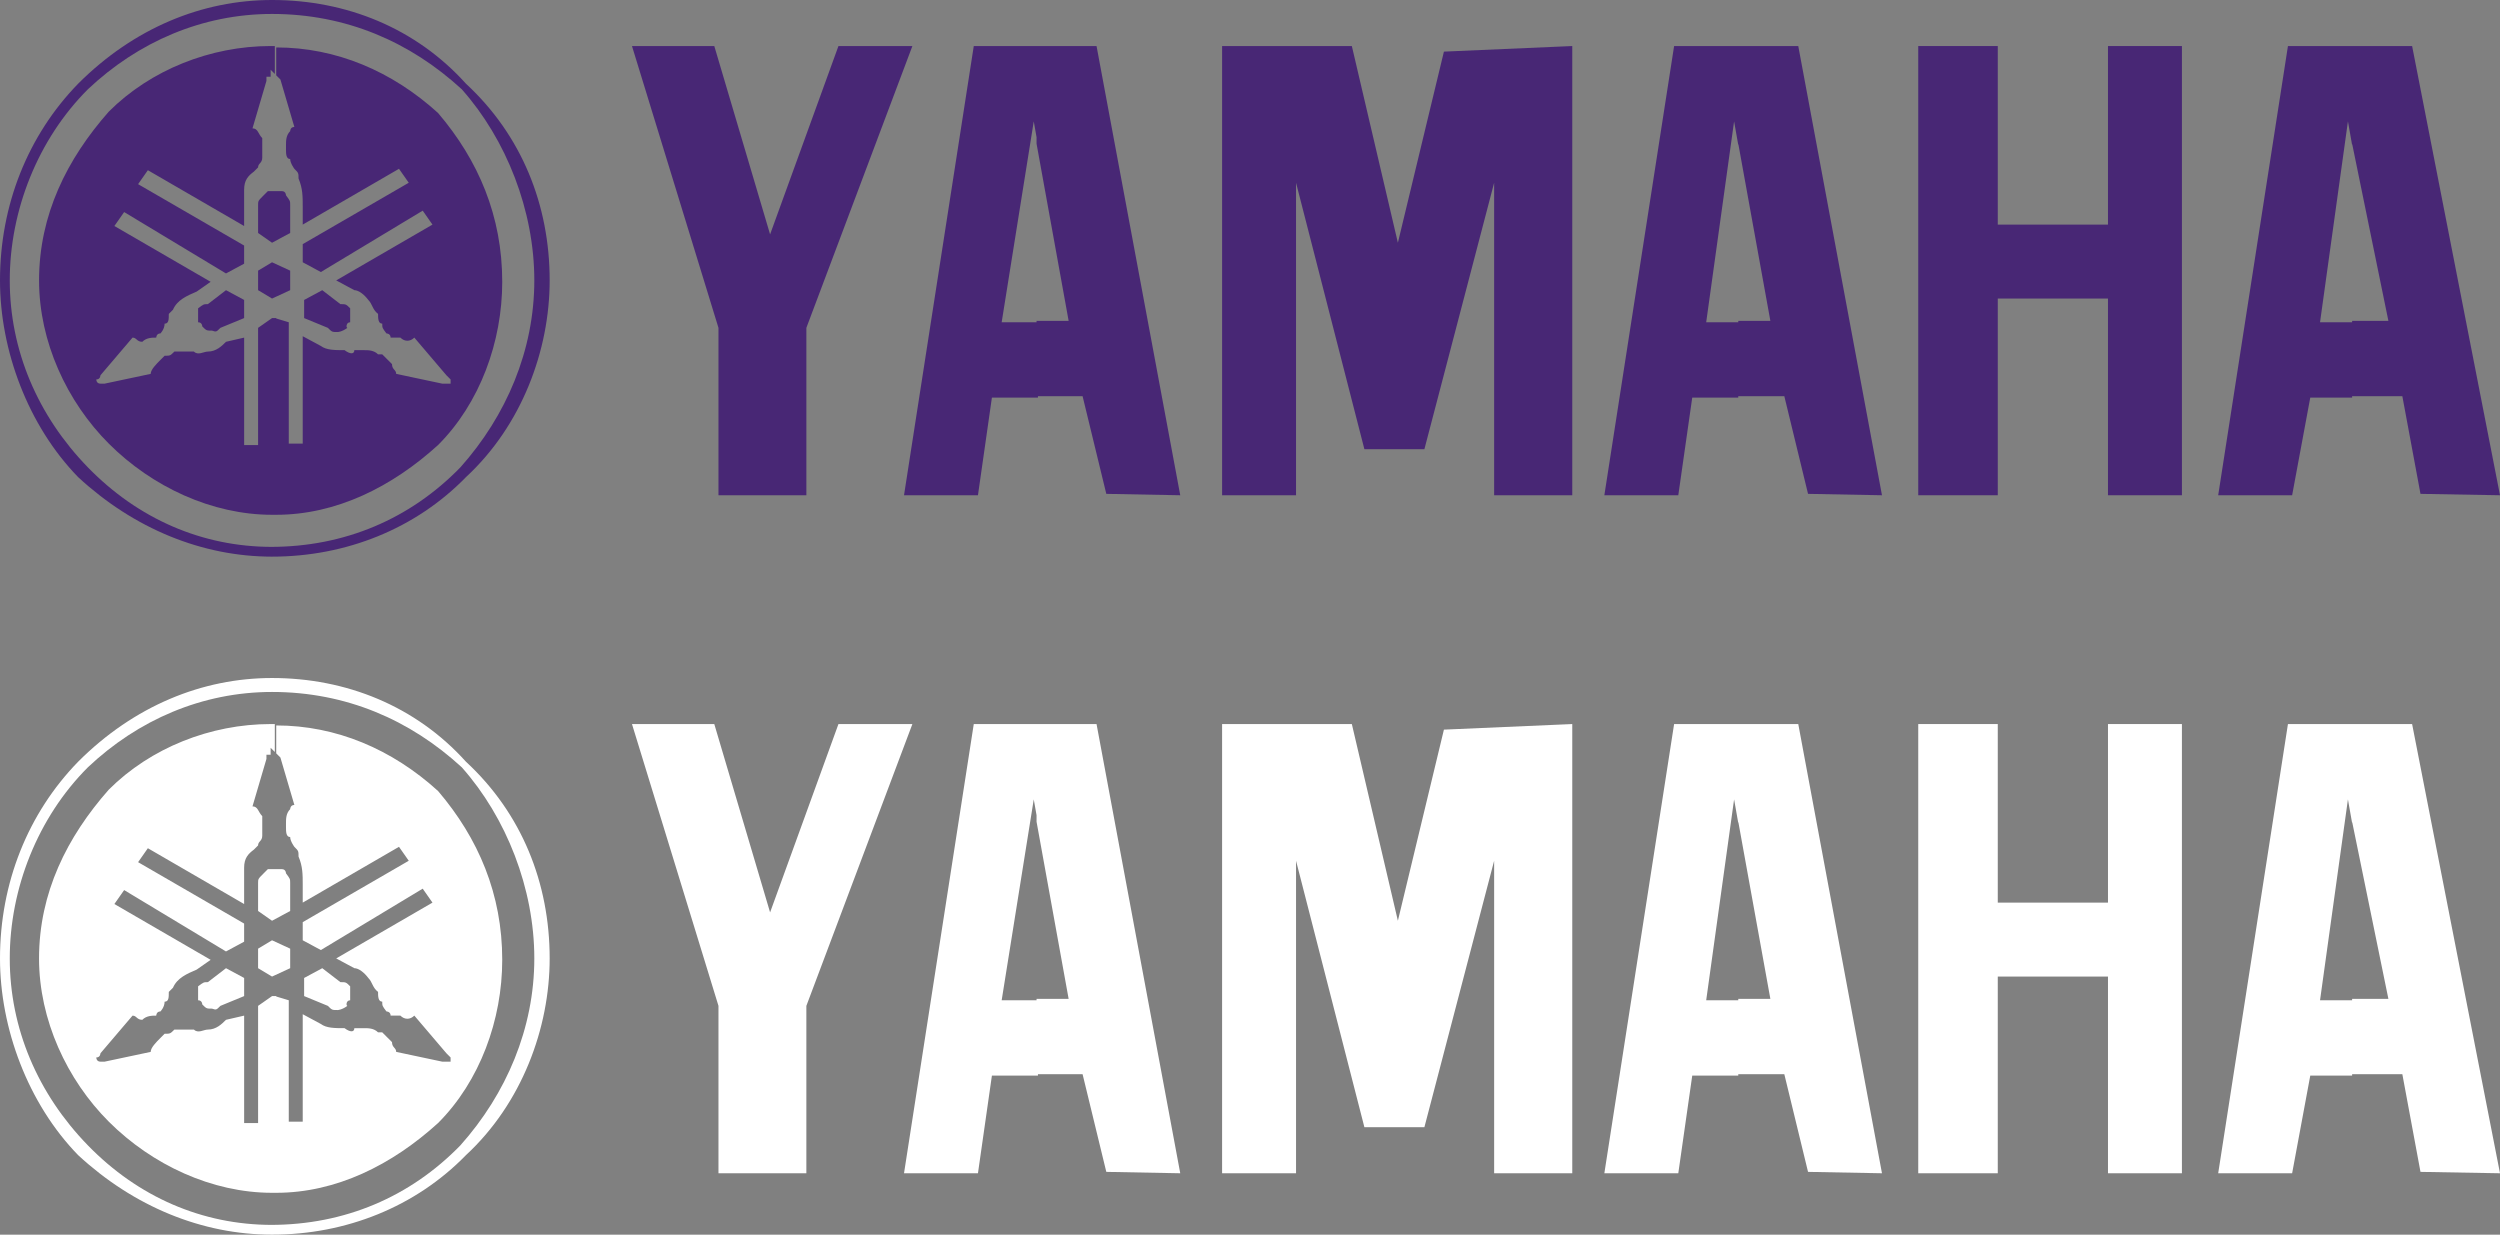 <?xml version="1.0" encoding="utf-8"?>
<!-- Generator: Adobe Illustrator 22.1.0, SVG Export Plug-In . SVG Version: 6.00 Build 0)  -->
<svg version="1.1" id="Layer_1" xmlns="http://www.w3.org/2000/svg" xmlns:xlink="http://www.w3.org/1999/xlink" x="0px" y="0px"
	 viewBox="0 0 179.2 88.5" style="enable-background:new 0 0 179.2 88.5;" xml:space="preserve">
<rect x="0" y="0" width="179.2" height="88.5" fill="#808080" stroke="none"/>
<style type="text/css">
	.st0{fill:#482775;}
	.st1{fill:#FFFFFF;}
</style>
<g>
	<g>
		<polygon class="st0" points="137.5,3.3 137.5,35.5 143.2,35.5 143.2,21.4 151.1,21.4 151.1,35.5 156.4,35.5 156.4,3.3 151.1,3.3 
			151.1,16.1 143.2,16.1 143.2,3.3 		"/>
		<path class="st0" d="M134.9,35.5l-6-32.2h-4.3v7l2.3,12.7h-2.3v5.4h3.3l1.7,7L134.9,35.5L134.9,35.5z M124.6,3.3H120l-5,32.2h5.3
			l1-7h3.3v-5.4h-2.3l2-14.4l0.3,1.7V3.3z"/>
		<polygon class="st0" points="87.6,35.5 92.9,35.5 92.9,13.1 97.8,32.2 102.1,32.2 107.1,13.1 107.1,35.5 112.7,35.5 112.7,3.3 
			103.5,3.7 100.2,17.4 96.9,3.3 87.6,3.3 		"/>
		<path class="st0" d="M84.6,35.5l-6-32.2h-4.3v7L76.6,23h-2.3v5.4h3.3l1.7,7L84.6,35.5L84.6,35.5z M74.4,3.3h-4.6l-5,32.2h5.3l1-7
			h3.3v-5.4h-2.6l2.3-14.4l0.3,1.7L74.4,3.3L74.4,3.3z"/>
		<polygon class="st0" points="51.5,35.5 57.8,35.5 57.8,23.5 65.4,3.3 60.1,3.3 55.2,16.8 51.2,3.3 45.3,3.3 51.5,23.5 		"/>
		<path class="st0" d="M19.5,39.9c5.3,0,10.3-2,13.9-5.7c4-3.7,6-9.1,6-14.1c0-5.4-2-10.4-6-14.1c-3.6-4-8.6-6-13.9-6v1
			c5.3,0,9.9,2,13.6,5.4c3.2,3.6,5.2,8.7,5.2,13.7s-2,9.7-5.3,13.4c-3.6,3.7-8.3,5.7-13.6,5.7v0.7H19.5z M19.5,0c-5,0-9.9,2-13.9,6
			C2,9.7,0,14.7,0,20.1c0,5,2,10.4,5.6,14.1c4,3.7,8.9,5.7,13.9,5.7v-0.7c-5,0-9.6-2-13.2-5.7s-5.6-8.4-5.6-13.4S2.7,10,6.3,6.4
			C9.9,3,14.5,1,19.5,1V0z"/>
		<path class="st0" d="M19.8,36.9c4.3,0,8.3-2,11.6-5c3-3,4.6-7.4,4.6-11.7c0-4.7-1.7-8.7-4.6-12.1c-3.3-3-7.3-4.7-11.6-4.7v2
			l0.3,0.3l1,3.4c-0.3,0-0.3,0.3-0.3,0.3c-0.3,0.3-0.3,0.7-0.3,1v0.3c0,0.3,0,0.7,0.3,0.7c0,0.3,0.3,0.7,0.3,0.7
			c0.3,0.3,0.3,0.3,0.3,0.7c0.3,0.7,0.3,1.3,0.3,2v1.3l6.9-4l0.7,1l-7.6,4.4v1.3l1.3,0.7l7.3-4.4l0.7,1l-6.9,4l1.3,0.7
			c0.3,0,0.7,0.3,1,0.7c0.3,0.3,0.3,0.7,0.7,1c0,0.3,0,0.7,0.3,0.7c0,0.3,0,0.3,0.3,0.7c0,0,0.3,0,0.3,0.3c0.3,0,0.3,0,0.7,0
			c0.3,0.3,0.7,0.3,1,0l2.3,2.7c0.3,0.3,0.3,0.3,0.3,0.3v0.3c-0.3,0-0.3,0-0.3,0c-0.3,0-0.3,0-0.3,0l-3.3-0.7c0-0.3-0.3-0.3-0.3-0.7
			c-0.3-0.3-0.3-0.3-0.7-0.7c-0.3,0-0.3,0-0.3,0c-0.3-0.3-0.7-0.3-1-0.3c0,0-0.3,0-0.7,0c0,0.3-0.3,0.3-0.7,0c-0.7,0-1.3,0-1.7-0.3
			l-1.3-0.7v7.7h-1v-8.7l-1-0.3v14.1H19.8z M19.5,36.9c0,0,0,0,0.3,0V22.8h-0.3l-1,0.7v8.4h-1v-7.7l-1.3,0.3
			c-0.3,0.3-0.7,0.7-1.3,0.7c-0.3,0-0.7,0.3-1,0c-0.3,0-0.3,0-0.7,0c-0.3,0-0.3,0-0.7,0c-0.3,0.3-0.3,0.3-0.7,0.3l-0.3,0.3
			c-0.3,0.3-0.7,0.7-0.7,1l-3.3,0.7H7.2c-0.3,0-0.3-0.3-0.3-0.3c0.3,0,0.3-0.3,0.3-0.3l2.3-2.7c0.3,0,0.3,0.3,0.7,0.3
			c0.3-0.3,0.7-0.3,1-0.3c0,0,0-0.3,0.3-0.3c0,0,0.3-0.3,0.3-0.7c0.3,0,0.3-0.3,0.3-0.7l0.3-0.3c0.3-0.7,1-1,1.7-1.3l1-0.7l-6.9-4
			l0.7-1l7.3,4.4l1.3-0.7v-1.3l-7.6-4.4l0.7-1l6.9,4v-1.3c0-0.7,0-1,0-1.3c0-0.7,0.3-1,0.7-1.3l0.3-0.3c0-0.3,0.3-0.3,0.3-0.7
			c0-0.3,0-0.3,0-0.7c0-0.3,0-0.3,0-0.7c-0.3-0.3-0.3-0.7-0.7-0.7l1-3.4c0,0,0,0,0-0.3h0.3V5l0.3,0.3v-2c-0.3,0-0.3,0-0.3,0
			C15.1,3.3,10.8,5,7.8,8c-3,3.4-5,7.4-5,12.1c0,4.4,2,8.7,5,11.7C10.9,34.9,15.2,36.9,19.5,36.9z"/>
		<path class="st0" d="M25.1,23.1v-0.3c0-0.3,0-0.3,0-0.7c-0.3-0.3-0.3-0.3-0.7-0.3l-1.3-1l-1.3,0.7v1.3l1.7,0.7
			c0.3,0.3,0.3,0.3,0.7,0.3c0,0,0.3,0,0.7-0.3C24.8,23.5,24.8,23.1,25.1,23.1z"/>
		<polygon class="st0" points="19.5,21.4 20.8,20.8 20.8,19.4 19.5,18.8 18.5,19.4 18.5,20.8 		"/>
		<path class="st0" d="M18.5,14.7v2l1,0.7l1.3-0.7v-2c0-0.3,0-0.3-0.3-0.7c0,0,0-0.3-0.3-0.3s-0.3,0-0.7,0c0,0,0,0-0.3,0L18.9,14
			C18.5,14.4,18.5,14.4,18.5,14.7z"/>
		<path class="st0" d="M15.8,23.5l1.7-0.7v-1.3l-1.3-0.7l-1.3,1c-0.3,0-0.3,0-0.7,0.3c0,0,0,0.3,0,0.7v0.3c0.3,0,0.3,0.3,0.3,0.3
			c0.3,0.3,0.3,0.3,0.7,0.3C15.5,23.8,15.5,23.8,15.8,23.5z"/>
		<path class="st0" d="M179.2,35.5l-6.3-32.2h-4.3v7l2.6,12.7h-2.6v5.4h3.6l1.3,7L179.2,35.5L179.2,35.5z M168.6,3.3H164l-5,32.2
			h5.3l1.3-7h3v-5.4h-2.3l2-14.4l0.3,1.7V3.3z"/>
	</g>
	<g>
		<polygon class="st1" points="137.5,51.9 137.5,84.1 143.2,84.1 143.2,70 151.1,70 151.1,84.1 156.4,84.1 156.4,51.9 151.1,51.9 
			151.1,64.7 143.2,64.7 143.2,51.9 		"/>
		<path class="st1" d="M134.9,84.1l-6-32.2h-4.3v7l2.3,12.7h-2.3V77h3.3l1.7,7L134.9,84.1L134.9,84.1z M124.6,51.9H120l-5,32.2h5.3
			l1-7h3.3v-5.4h-2.3l2-14.4l0.3,1.7V51.9z"/>
		<polygon class="st1" points="87.6,84.1 92.9,84.1 92.9,61.7 97.8,80.8 102.1,80.8 107.1,61.7 107.1,84.1 112.7,84.1 112.7,51.9 
			103.5,52.3 100.2,66 96.9,51.9 87.6,51.9 		"/>
		<path class="st1" d="M84.6,84.1l-6-32.2h-4.3v7l2.3,12.7h-2.3V77h3.3l1.7,7L84.6,84.1L84.6,84.1z M74.4,51.9h-4.6l-5,32.2h5.3l1-7
			h3.3v-5.4h-2.6l2.3-14.4l0.3,1.7L74.4,51.9L74.4,51.9z"/>
		<polygon class="st1" points="51.5,84.1 57.8,84.1 57.8,72.1 65.4,51.9 60.1,51.9 55.2,65.4 51.2,51.9 45.3,51.9 51.5,72.1 		"/>
		<path class="st1" d="M19.5,88.5c5.3,0,10.3-2,13.9-5.7c4-3.7,6-9.1,6-14.1c0-5.4-2-10.4-6-14.1c-3.6-4-8.6-6-13.9-6v1
			c5.3,0,9.9,2,13.6,5.4c3.2,3.6,5.2,8.7,5.2,13.7s-2,9.7-5.3,13.4c-3.6,3.7-8.3,5.7-13.6,5.7v0.7H19.5z M19.5,48.6
			c-5,0-9.9,2-13.9,6C2,58.3,0,63.3,0,68.7c0,5,2,10.4,5.6,14.1c4,3.7,8.9,5.7,13.9,5.7v-0.7c-5,0-9.6-2-13.2-5.7
			c-3.6-3.7-5.6-8.4-5.6-13.4s2-10.1,5.6-13.7c3.6-3.4,8.2-5.4,13.2-5.4V48.6z"/>
		<path class="st1" d="M19.8,85.5c4.3,0,8.3-2,11.6-5c3-3,4.6-7.4,4.6-11.7c0-4.7-1.7-8.7-4.6-12.1c-3.3-3-7.3-4.7-11.6-4.7v2
			l0.3,0.3l1,3.4c-0.3,0-0.3,0.3-0.3,0.3c-0.3,0.3-0.3,0.7-0.3,1v0.3c0,0.3,0,0.7,0.3,0.7c0,0.3,0.3,0.7,0.3,0.7
			c0.3,0.3,0.3,0.3,0.3,0.7c0.3,0.7,0.3,1.3,0.3,2v1.3l6.9-4l0.7,1l-7.6,4.4v1.3l1.3,0.7l7.3-4.4l0.7,1l-6.9,4l1.3,0.7
			c0.3,0,0.7,0.3,1,0.7c0.3,0.3,0.3,0.7,0.7,1c0,0.3,0,0.7,0.3,0.7c0,0.3,0,0.3,0.3,0.7c0,0,0.3,0,0.3,0.3c0.3,0,0.3,0,0.7,0
			c0.3,0.3,0.7,0.3,1,0l2.3,2.7c0.3,0.3,0.3,0.3,0.3,0.3v0.3c-0.3,0-0.3,0-0.3,0c-0.3,0-0.3,0-0.3,0l-3.3-0.7c0-0.3-0.3-0.3-0.3-0.7
			c-0.3-0.3-0.3-0.3-0.7-0.7c-0.3,0-0.3,0-0.3,0c-0.3-0.3-0.7-0.3-1-0.3c0,0-0.3,0-0.7,0c0,0.3-0.3,0.3-0.7,0c-0.7,0-1.3,0-1.7-0.3
			l-1.3-0.7v7.7h-1v-8.7l-1-0.3v14.1H19.8z M19.5,85.5c0,0,0,0,0.3,0V71.4h-0.3l-1,0.7v8.4h-1v-7.7l-1.3,0.3
			c-0.3,0.3-0.7,0.7-1.3,0.7c-0.3,0-0.7,0.3-1,0c-0.3,0-0.3,0-0.7,0c-0.3,0-0.3,0-0.7,0c-0.3,0.3-0.3,0.3-0.7,0.3l-0.3,0.3
			c-0.3,0.3-0.7,0.7-0.7,1l-3.3,0.7H7.2c-0.3,0-0.3-0.3-0.3-0.3c0.3,0,0.3-0.3,0.3-0.3l2.3-2.7c0.3,0,0.3,0.3,0.7,0.3
			c0.3-0.3,0.7-0.3,1-0.3c0,0,0-0.3,0.3-0.3c0,0,0.3-0.3,0.3-0.7c0.3,0,0.3-0.3,0.3-0.7l0.3-0.3c0.3-0.7,1-1,1.7-1.3l1-0.7l-6.9-4
			l0.7-1l7.3,4.4l1.3-0.7v-1.3l-7.6-4.4l0.7-1l6.9,4v-1.3c0-0.7,0-1,0-1.3c0-0.7,0.3-1,0.7-1.3l0.3-0.3c0-0.3,0.3-0.3,0.3-0.7
			c0-0.3,0-0.3,0-0.7c0-0.3,0-0.3,0-0.7c-0.3-0.3-0.3-0.7-0.7-0.7l1-3.4c0,0,0,0,0-0.3h0.3v-0.5l0.3,0.3v-2c-0.3,0-0.3,0-0.3,0
			c-4.3,0-8.6,1.7-11.6,4.7c-3,3.4-5,7.4-5,12.1c0,4.4,2,8.7,5,11.7C10.9,83.5,15.2,85.5,19.5,85.5z"/>
		<path class="st1" d="M25.1,71.7v-0.3c0-0.3,0-0.3,0-0.7c-0.3-0.3-0.3-0.3-0.7-0.3l-1.3-1l-1.3,0.7v1.3l1.7,0.7
			c0.3,0.3,0.3,0.3,0.7,0.3c0,0,0.3,0,0.7-0.3C24.8,72.1,24.8,71.7,25.1,71.7z"/>
		<polygon class="st1" points="19.5,70 20.8,69.4 20.8,68 19.5,67.4 18.5,68 18.5,69.4 		"/>
		<path class="st1" d="M18.5,63.3v2l1,0.7l1.3-0.7v-2c0-0.3,0-0.3-0.3-0.7c0,0,0-0.3-0.3-0.3s-0.3,0-0.7,0c0,0,0,0-0.3,0l-0.3,0.3
			C18.5,63,18.5,63,18.5,63.3z"/>
		<path class="st1" d="M15.8,72.1l1.7-0.7v-1.3l-1.3-0.7l-1.3,1c-0.3,0-0.3,0-0.7,0.3c0,0,0,0.3,0,0.7v0.3c0.3,0,0.3,0.3,0.3,0.3
			c0.3,0.3,0.3,0.3,0.7,0.3C15.5,72.4,15.5,72.4,15.8,72.1z"/>
		<path class="st1" d="M179.2,84.1l-6.3-32.2h-4.3v7l2.6,12.7h-2.6V77h3.6l1.3,7L179.2,84.1L179.2,84.1z M168.6,51.9H164l-5,32.2
			h5.3l1.3-7h3v-5.4h-2.3l2-14.4l0.3,1.7V51.9z"/>
	</g>
</g>
</svg>
